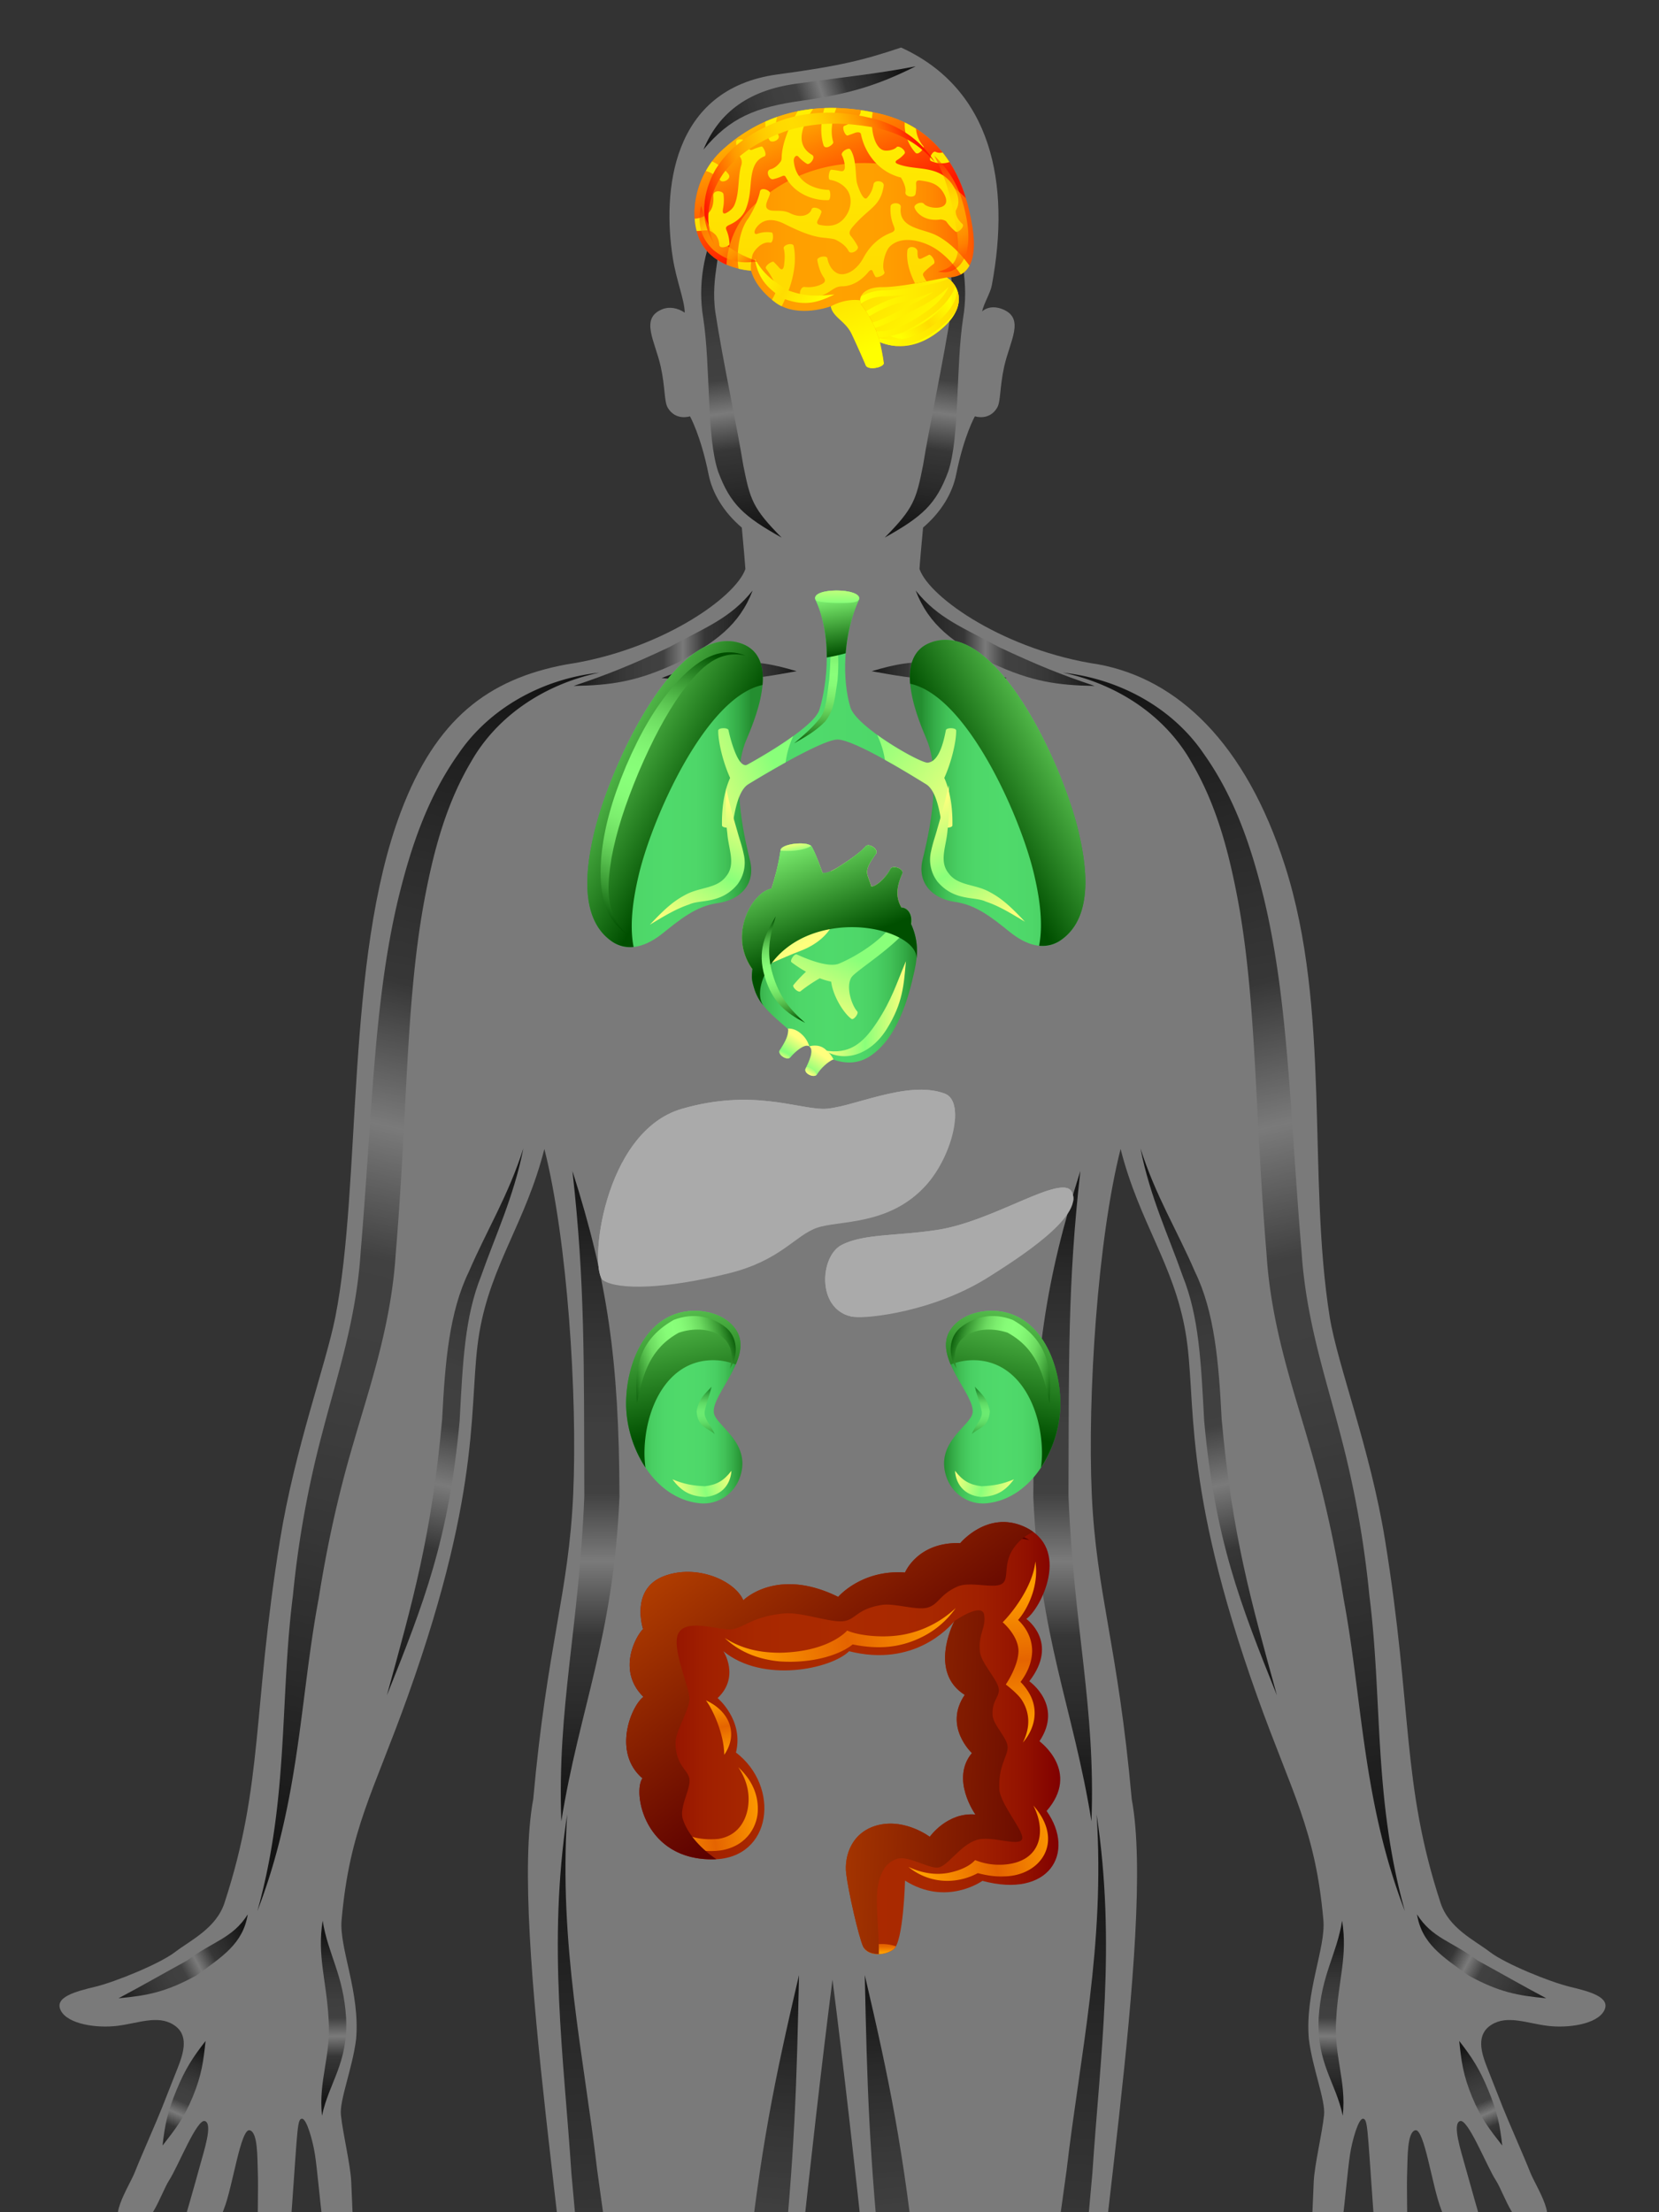 <svg xmlns="http://www.w3.org/2000/svg" xmlns:xlink="http://www.w3.org/1999/xlink" viewBox="0 0 1536 2048">
  <rect x="0" y="0" width="1536" height="2048" fill="#333333" stroke="none"/>
  <defs>
    <style>
      .a {
        isolation: isolate;
      }

      .b {
        opacity: 0.6;
      }
<!-- body -->
      .c {
        fill: #aaaaaa; 
      }

      .ac, .ag, .al, .aq, .av, .ay, .ba, .bb, .bc, .be, .bl, .bm, .br, .bt, .bu, .bw, .bx, .by, .bz, .c, .ca, .ce, .cf, .cg, .ch, .cl, .cn, .co, .cp, .cs, .ct, .cu, .cv, .dj, .dl {
        mix-blend-mode: multiply;
      }

      .ab, .ae, .af, .ah, .aj, .ak, .am, .ao, .ap, .as, .at, .au, .aw, .ax, .az, .bd, .bf, .bg, .bj, .bn, .bo, .bp, .bq, .bs, .cb, .cc, .cj, .ck, .cr, .d, .di, .dk, .dm, .e, .f, .g, .h, .i, .j, .k, .l, .m, .n, .o, .p, .q, .r, .s, .t, .u, .v, .w, .x, .y, .z {
        mix-blend-mode: screen;
      }

      .d {
        fill: url(#a);
      }

      .e {
        fill: url(#b);
      }

      .f {
        fill: url(#c);
      }

      .g {
        fill: url(#d);
      }

      .h {
        fill: url(#e);
      }

      .i {
        fill: url(#f);
      }

      .j {
        fill: url(#g);
      }

      .k {
        fill: url(#h);
      }

      .l {
        fill: url(#i);
      }

      .m {
        fill: url(#j);
      }

      .n {
        fill: url(#k);
      }

      .o {
        fill: url(#l);
      }

      .p {
        fill: url(#m);
      }

      .q {
        fill: url(#n);
      }

      .r {
        fill: url(#o);
      }

      .s {
        fill: url(#p);
      }

      .t {
        fill: url(#q);
      }

      .u {
        fill: url(#r);
      }

      .v {
        fill: url(#s);
      }

      .w {
        fill: url(#t);
      }

      .x {
        fill: url(#u);
      }

      .y {
        fill: url(#v);
      }

      .z {
        fill: url(#w);
      }
<!-- pancreas -->
      .aa, .ab, .ac {
        fill: #aaaaaa;
      }

      .ad {
        fill: url(#x);
      }

      .ae {
        fill: url(#y);
      }

      .af, .ak, .dk, .dm {
        opacity: 0.5;
      }

      .af {
        fill: url(#z);
      }

      .ag {
        fill: url(#aa);
      }

      .ah {
        fill: url(#ab);
      }

      .ai {
        fill: url(#ac);
      }

      .aj {
        fill: url(#ad);
      }

      .ak {
        fill: url(#ae);
      }

      .al {
        fill: url(#af);
      }

      .am {
        fill: url(#ag);
      }

<!-- liver -->
      .an, .ao, .aq {
        fill: #aaaaaa;
      }

      .ar {
        fill: url(#ah);
      }

      .as {
        fill: url(#ai);
      }

      .at {
        fill: url(#aj);
      }

      .au {
        fill: url(#ak);
      }

      .av {
        fill: url(#al);
      }

      .aw {
        fill: url(#am);
      }

      .ax {
        fill: url(#an);
      }

      .ay {
        fill: url(#ao);
      }

      .az {
        fill: url(#ap);
      }

      .ba {
        fill: url(#aq);
      }

      .bb {
        fill: url(#ar);
      }

      .bc {
        fill: url(#as);
      }

      .bd {
        fill: url(#at);
      }

      .be {
        fill: url(#au);
      }

      .bf {
        fill: url(#av);
      }

      .bg {
        fill: url(#aw);
      }

      .bh {
        fill: url(#ax);
      }

      .bi {
        fill: url(#ay);
      }

      .bj {
        fill: url(#az);
      }

      .bk {
        fill: url(#ba);
      }

      .bl {
        fill: url(#bb);
      }

      .bm {
        fill: url(#bc);
      }

      .bn {
        fill: url(#bd);
      }

      .bo {
        fill: url(#be);
      }

      .bp {
        fill: url(#bf);
      }

      .bq {
        fill: url(#bg);
      }

      .br {
        fill: url(#bh);
      }

      .bs {
        fill: url(#bi);
      }

      .bt {
        fill: url(#bj);
      }

      .bu {
        fill: url(#bk);
      }

      .bv {
        fill: url(#bl);
      }

      .bw {
        fill: url(#bm);
      }

      .bx {
        fill: url(#bn);
      }

      .by {
        fill: url(#bo);
      }

      .bz {
        fill: url(#bp);
      }

      .ca {
        fill: url(#bq);
      }

      .cb {
        fill: url(#br);
      }

      .cc {
        opacity: 0.8;
      }

      .cd {
        fill: url(#bs);
      }

      .ce {
        fill: url(#bt);
      }

      .cf {
        fill: url(#bu);
      }

      .cg {
        fill: url(#bv);
      }

      .ch {
        fill: url(#bw);
      }

      .ci {
        fill: url(#bx);
      }

      .cj {
        fill: url(#by);
      }

      .ck {
        fill: url(#bz);
      }

      .cl {
        fill: url(#ca);
      }

      .cm {
        fill: url(#cb);
      }

      .cn {
        fill: url(#cc);
      }

      .co {
        fill: url(#cd);
      }

      .cp {
        fill: url(#ce);
      }

      .cq {
        fill: url(#cf);
      }

      .cr {
        fill: url(#cg);
      }

      .cs {
        fill: url(#ch);
      }

      .ct {
        fill: url(#ci);
      }

      .cu {
        fill: url(#cj);
      }

      .cw {
        fill: url(#ck);
      }

      .cx {
        fill: url(#cl);
      }

      .cy {
        fill: url(#cm);
      }

      .cz {
        fill: url(#cn);
      }

      .da {
        fill: url(#co);
      }

      .db {
        fill: url(#cp);
      }

      .dc {
        fill: url(#cq);
      }

      .dd {
        fill: url(#cr);
      }

      .de {
        fill: url(#cs);
      }

      .df {
        fill: url(#ct);
      }

      .dg {
        fill: url(#cu);
      }

      .dh {
        fill: url(#cv);
      }

      .di {
        fill: url(#cw);
      }

      .dj {
        fill: url(#cx);
      }

      .dk {
        fill: url(#cy);
      }

      .dl {
        fill: url(#cz);
      }

      .dm {
        fill: url(#da);
      }

      .dn {
        fill: url(#db);
      }

      .do {
        fill: url(#dc);
      }
    </style>
    <linearGradient id="a" x1="236.97" y1="1706.36" x2="484.42" y2="629.04" gradientUnits="userSpaceOnUse">
      <stop offset="0"/>
      <stop offset="0.03" stop-color="#090909"/>
      <stop offset="0.15" stop-color="#262626"/>
      <stop offset="0.27" stop-color="#3a3a3a"/>
      <stop offset="0.39" stop-color="#474747"/>
      <stop offset="0.5" stop-color="#4b4b4b"/>
      <stop offset="0.61" stop-color="#aaaaaa"/>
      <stop offset="0.73" stop-color="#3a3a3a"/>
      <stop offset="0.85" stop-color="#262626"/>
      <stop offset="0.97" stop-color="#090909"/>
      <stop offset="1"/>
    </linearGradient>
    <linearGradient id="b" x1="779.26" y1="1706.36" x2="1026.71" y2="629.04" gradientTransform="matrix(-1, 0, 0, 1, 2081.35, 0)" xlink:href="#a"/>
    <linearGradient id="c" x1="659.4" y1="209.86" x2="696.44" y2="490.85" xlink:href="#a"/>
    <linearGradient id="d" x1="1123.07" y1="209.86" x2="1160.11" y2="490.85" gradientTransform="matrix(-1, 0, 0, 1, 2006.46, 0)" xlink:href="#a"/>
    <linearGradient id="e" x1="531.41" y1="1701.19" x2="583.1" y2="3045.03" xlink:href="#a"/>
    <linearGradient id="f" x1="727.56" y1="1837.67" x2="689.15" y2="2362.63" xlink:href="#a"/>
    <linearGradient id="g" x1="1076.98" y1="1701.19" x2="1128.67" y2="3045.03" gradientTransform="matrix(-1, 0, 0, 1, 2086, 0)" xlink:href="#a"/>
    <linearGradient id="h" x1="1273.13" y1="1837.67" x2="1234.72" y2="2362.63" gradientTransform="matrix(-1, 0, 0, 1, 2086, 0)" xlink:href="#a"/>
    <linearGradient id="i" x1="544.46" y1="1095.3" x2="547.02" y2="1668.9" xlink:href="#a"/>
    <linearGradient id="j" x1="1039.18" y1="1095.3" x2="1041.74" y2="1668.9" gradientTransform="matrix(-1, 0, 0, 1, 2025.01, 0)" xlink:href="#a"/>
    <linearGradient id="k" x1="307.82" y1="1791.53" x2="309.4" y2="1944.93" xlink:href="#a"/>
    <linearGradient id="l" x1="108.4" y1="1852.41" x2="227" y2="1789.15" xlink:href="#a"/>
    <linearGradient id="m" x1="188.31" y1="1897.27" x2="147.2" y2="1993.74" xlink:href="#a"/>
    <linearGradient id="n" x1="964.61" y1="1791.53" x2="966.19" y2="1944.93" gradientTransform="matrix(-1, 0, 0, 1, 2198.14, 0)" xlink:href="#a"/>
    <linearGradient id="o" x1="765.18" y1="1852.41" x2="883.79" y2="1789.15" gradientTransform="matrix(-1, 0, 0, 1, 2198.14, 0)" xlink:href="#a"/>
    <linearGradient id="p" x1="845.1" y1="1897.27" x2="803.98" y2="1993.74" gradientTransform="matrix(-1, 0, 0, 1, 2198.14, 0)" xlink:href="#a"/>
    <linearGradient id="q" x1="531.16" y1="590.85" x2="696.85" y2="590.85" xlink:href="#a"/>
    <linearGradient id="r" x1="612.61" y1="621.59" x2="737.52" y2="621.59" xlink:href="#a"/>
    <linearGradient id="s" x1="1071.36" y1="590.85" x2="1237.05" y2="590.85" gradientTransform="matrix(-1, 0, 0, 1, 2084.83, 0)" xlink:href="#a"/>
    <linearGradient id="t" x1="1152.81" y1="621.59" x2="1277.72" y2="621.59" gradientTransform="matrix(-1, 0, 0, 1, 2084.83, 0)" xlink:href="#a"/>
    <linearGradient id="u" x1="1046.85" y1="1077.73" x2="941.43" y2="1562.37" gradientTransform="matrix(-1, 0, 0, 1, 2120.13, 0)" xlink:href="#a"/>
    <linearGradient id="v" x1="467.17" y1="1077.73" x2="361.75" y2="1562.37" xlink:href="#a"/>
    <linearGradient id="w" x1="649.31" y1="121.45" x2="831.4" y2="61.22" xlink:href="#a"/>
    <linearGradient id="x" x1="874.05" y1="1302.72" x2="981.72" y2="1302.72" gradientUnits="userSpaceOnUse">
      <stop offset="0" stop-color="#248e30"/>
      <stop offset="0.01" stop-color="#279334"/>
      <stop offset="0.08" stop-color="#35ad48"/>
      <stop offset="0.15" stop-color="#41c157"/>
      <stop offset="0.23" stop-color="#49cf63"/>
      <stop offset="0.33" stop-color="#4ed769"/>
      <stop offset="0.5" stop-color="#4fda6b"/>
      <stop offset="0.67" stop-color="#4ed769"/>
      <stop offset="0.77" stop-color="#49cf63"/>
      <stop offset="0.85" stop-color="#41c157"/>
      <stop offset="0.92" stop-color="#35ad48"/>
      <stop offset="0.99" stop-color="#279334"/>
      <stop offset="1" stop-color="#248e30"/>
    </linearGradient>
    <linearGradient id="y" x1="918.02" y1="1322.86" x2="957.33" y2="1153.92" gradientUnits="userSpaceOnUse">
      <stop offset="0" stop-color="#004f00"/>
      <stop offset="1" stop-color="#89ff7a"/>
    </linearGradient>
    <linearGradient id="z" x1="907.36" y1="1287.24" x2="908.42" y2="1329.74" gradientUnits="userSpaceOnUse">
      <stop offset="0" stop-color="#004f00"/>
      <stop offset="0.04" stop-color="#156a13"/>
      <stop offset="0.12" stop-color="#389732"/>
      <stop offset="0.2" stop-color="#55bd4c"/>
      <stop offset="0.27" stop-color="#6cda60"/>
      <stop offset="0.35" stop-color="#7cee6e"/>
      <stop offset="0.43" stop-color="#86fb77"/>
      <stop offset="0.5" stop-color="#89ff7a"/>
      <stop offset="0.57" stop-color="#86fb77"/>
      <stop offset="0.65" stop-color="#7cee6e"/>
      <stop offset="0.73" stop-color="#6cda60"/>
      <stop offset="0.8" stop-color="#55bd4c"/>
      <stop offset="0.88" stop-color="#389732"/>
      <stop offset="0.96" stop-color="#156a13"/>
      <stop offset="1" stop-color="#004f00"/>
    </linearGradient>
    <linearGradient id="aa" x1="882.55" y1="1365.46" x2="937.8" y2="1382.46" gradientUnits="userSpaceOnUse">
      <stop offset="0" stop-color="#ffff7d"/>
      <stop offset="0.5" stop-color="#89ff7a"/>
      <stop offset="1" stop-color="#ffff7d"/>
    </linearGradient>
    <linearGradient id="ab" x1="879.29" y1="1238.8" x2="983.27" y2="1268.46" xlink:href="#z"/>
    <linearGradient id="ac" x1="189.72" y1="1302.72" x2="297.39" y2="1302.72" gradientTransform="matrix(-1, 0, 0, 1, 877.08, 0)" xlink:href="#x"/>
    <linearGradient id="ad" x1="233.69" y1="1322.86" x2="273.01" y2="1153.92" gradientTransform="matrix(-1, 0, 0, 1, 877.08, 0)" xlink:href="#y"/>
    <linearGradient id="ae" x1="223.03" y1="1287.24" x2="224.1" y2="1329.74" gradientTransform="matrix(-1, 0, 0, 1, 877.08, 0)" xlink:href="#z"/>
    <linearGradient id="af" x1="198.22" y1="1365.46" x2="253.47" y2="1382.46" gradientTransform="matrix(-1, 0, 0, 1, 877.08, 0)" xlink:href="#aa"/>
    <linearGradient id="ag" x1="194.96" y1="1238.8" x2="298.94" y2="1268.46" gradientTransform="matrix(-1, 0, 0, 1, 877.08, 0)" xlink:href="#z"/>
    <linearGradient id="ah" x1="579.78" y1="1609.08" x2="981.63" y2="1609.08" gradientUnits="userSpaceOnUse">
      <stop offset="0" stop-color="maroon"/>
      <stop offset="0.08" stop-color="#921100"/>
      <stop offset="0.18" stop-color="#a01f00"/>
      <stop offset="0.3" stop-color="#a82800"/>
      <stop offset="0.5" stop-color="#ab2a00"/>
      <stop offset="0.7" stop-color="#a82800"/>
      <stop offset="0.82" stop-color="#a01f00"/>
      <stop offset="0.92" stop-color="#921100"/>
      <stop offset="1" stop-color="maroon"/>
    </linearGradient>
    <linearGradient id="ai" x1="600.05" y1="1496.54" x2="674.4" y2="1465.28" gradientUnits="userSpaceOnUse">
      <stop offset="0" stop-color="#5c0000"/>
      <stop offset="0.07" stop-color="#7e1900"/>
      <stop offset="0.16" stop-color="#a33400"/>
      <stop offset="0.24" stop-color="#c04900"/>
      <stop offset="0.33" stop-color="#d45800"/>
      <stop offset="0.42" stop-color="#e16100"/>
      <stop offset="0.5" stop-color="#e56400"/>
      <stop offset="0.58" stop-color="#e16100"/>
      <stop offset="0.67" stop-color="#d45800"/>
      <stop offset="0.76" stop-color="#c04900"/>
      <stop offset="0.84" stop-color="#a33400"/>
      <stop offset="0.93" stop-color="#7e1900"/>
      <stop offset="1" stop-color="#5c0000"/>
    </linearGradient>
    <linearGradient id="aj" x1="708.51" y1="1501.22" x2="939.82" y2="1426.05" xlink:href="#ai"/>
    <linearGradient id="ak" x1="605.18" y1="1513.93" x2="606.91" y2="1633.16" xlink:href="#ai"/>
    <linearGradient id="al" x1="607.71" y1="1685.32" x2="707.25" y2="1669.53" gradientUnits="userSpaceOnUse">
      <stop offset="0" stop-color="#ff9e00"/>
      <stop offset="0.5" stop-color="#e56400"/>
      <stop offset="1" stop-color="#ff9e00"/>
    </linearGradient>
    <linearGradient id="am" x1="810.03" y1="1714.3" x2="920.04" y2="1693.86" xlink:href="#ai"/>
    <linearGradient id="an" x1="905.4" y1="1618.78" x2="907.08" y2="1677.55" xlink:href="#ai"/>
    <linearGradient id="ao" x1="853.78" y1="1724.16" x2="983.39" y2="1696.11" xlink:href="#al"/>
    <linearGradient id="ap" x1="895.81" y1="1496" x2="904.22" y2="1606.96" xlink:href="#ai"/>
    <linearGradient id="aq" x1="687.65" y1="1530.39" x2="879.33" y2="1500.23" xlink:href="#al"/>
    <linearGradient id="ar" x1="672.24" y1="1624.25" x2="662.4" y2="1573.85" xlink:href="#al"/>
    <linearGradient id="as" x1="943.51" y1="1472.9" x2="950.22" y2="1601.27" xlink:href="#al"/>
    <linearGradient id="at" x1="790.31" y1="1705.54" x2="808.01" y2="1796.55" xlink:href="#ai"/>
    <linearGradient id="au" x1="814.67" y1="1801.54" x2="814.67" y2="1807.64" gradientUnits="userSpaceOnUse">
      <stop offset="0" stop-color="#e56400"/>
      <stop offset="1" stop-color="#ff9e00"/>
    </linearGradient>
    <linearGradient id="av" x1="814.62" y1="1602.42" x2="581.37" y2="1291.13" gradientUnits="userSpaceOnUse">
      <stop offset="0" stop-color="#5c0000"/>
      <stop offset="1" stop-color="#e56400"/>
    </linearGradient>
    <linearGradient id="aw" x1="999.78" y1="1655.62" x2="587.51" y2="1638.99" xlink:href="#av"/>
    <linearGradient id="ax" x1="572.14" y1="656.46" x2="931.77" y2="656.46" xlink:href="#x"/>
    <linearGradient id="ay" x1="540.12" y1="735.18" x2="695.33" y2="735.18" xlink:href="#x"/>
    <linearGradient id="az" x1="647.45" y1="745.02" x2="518.45" y2="674.14" xlink:href="#y"/>
    <linearGradient id="ba" x1="853.21" y1="734.07" x2="1005.01" y2="734.07" xlink:href="#x"/>
    <linearGradient id="bb" x1="628.55" y1="736.6" x2="715.37" y2="703.52" gradientUnits="userSpaceOnUse">
      <stop offset="0" stop-color="#ffff7d"/>
      <stop offset="1" stop-color="#89ff7a"/>
    </linearGradient>
    <linearGradient id="bc" x1="813.59" y1="669.75" x2="911.44" y2="745.55" gradientUnits="userSpaceOnUse">
      <stop offset="0" stop-color="#89ff7a"/>
      <stop offset="1" stop-color="#ffff7d"/>
    </linearGradient>
    <linearGradient id="bd" x1="551.58" y1="851.43" x2="658.71" y2="604.75" xlink:href="#z"/>
    <linearGradient id="be" x1="15.72" y1="850.32" x2="122.86" y2="603.63" gradientTransform="matrix(-1, 0, 0, 1, 1012.04, 0)" xlink:href="#z"/>
    <linearGradient id="bf" x1="761.84" y1="556.98" x2="753.36" y2="690.75" xlink:href="#z"/>
    <linearGradient id="bg" x1="782.77" y1="606.12" x2="774.26" y2="548" xlink:href="#y"/>
    <linearGradient id="bh" x1="775.09" y1="557.74" x2="775.09" y2="533.14" xlink:href="#bc"/>
    <linearGradient id="bi" x1="140.97" y1="743.9" x2="11.97" y2="673.02" gradientTransform="matrix(-1, 0, 0, 1, 1042.19, 0)" xlink:href="#y"/>
    <linearGradient id="bj" x1="628.01" y1="860.54" x2="692.08" y2="749.27" xlink:href="#aa"/>
    <linearGradient id="bk" x1="53.17" y1="857.82" x2="117.23" y2="746.55" gradientTransform="matrix(-1, 0, 0, 1, 975.78, 0)" xlink:href="#aa"/>
    <linearGradient id="bl" x1="687.03" y1="888.45" x2="848.97" y2="888.45" xlink:href="#x"/>
    <linearGradient id="bm" x1="740.02" y1="876.73" x2="707.99" y2="826.86" xlink:href="#bb"/>
    <linearGradient id="bn" x1="752.96" y1="944" x2="782.93" y2="882.51" xlink:href="#bb"/>
    <linearGradient id="bo" x1="737.31" y1="827.93" x2="729.54" y2="792.51" xlink:href="#bb"/>
    <linearGradient id="bp" x1="738.75" y1="961.26" x2="729.7" y2="974.6" xlink:href="#bb"/>
    <linearGradient id="bq" x1="759.86" y1="975.85" x2="749.47" y2="991.15" xlink:href="#bb"/>
    <linearGradient id="br" x1="720.72" y1="829.43" x2="740.09" y2="788.72" xlink:href="#z"/>
    <linearGradient id="bs" x1="691.77" y1="876.58" x2="765.37" y2="826.5" xlink:href="#z"/>
    <linearGradient id="bt" x1="806.65" y1="785.96" x2="789.79" y2="811.03" xlink:href="#bc"/>
    <linearGradient id="bu" x1="832.65" y1="806.98" x2="822.15" y2="827.67" xlink:href="#bc"/>
    <linearGradient id="bv" x1="806.33" y1="786.82" x2="808.74" y2="783.54" xlink:href="#bc"/>
    <linearGradient id="bw" x1="829.92" y1="806.57" x2="831.56" y2="801.54" xlink:href="#bc"/>
    <linearGradient id="bx" x1="766.52" y1="804" x2="801.43" y2="804" xlink:href="#z"/>
    <linearGradient id="by" x1="771.88" y1="825.73" x2="823.65" y2="825.73" xlink:href="#z"/>
    <linearGradient id="bz" x1="772.47" y1="876.03" x2="732.08" y2="769.13" xlink:href="#y"/>
    <linearGradient id="ca" x1="763.16" y1="933.84" x2="838.7" y2="933.84" xlink:href="#aa"/>
    <linearGradient id="cb" x1="698.57" y1="816.71" x2="751.53" y2="899.12" gradientTransform="translate(324.61 -151.51) rotate(19.56)" xlink:href="#z"/>
    <linearGradient id="cc" x1="727.26" y1="974.49" x2="724.15" y2="980.71" xlink:href="#bc"/>
    <linearGradient id="cd" x1="753.22" y1="988.28" x2="749.49" y2="994.49" xlink:href="#bc"/>
    <linearGradient id="ce" x1="737.56" y1="789.55" x2="735.82" y2="779.79" xlink:href="#bc"/>
    <linearGradient id="cf" x1="643.04" y1="220.35" x2="901.71" y2="220.35" gradientUnits="userSpaceOnUse">
      <stop offset="0" stop-color="#ff5600"/>
      <stop offset="0.01" stop-color="#ff5b00"/>
      <stop offset="0.08" stop-color="#ff7500"/>
      <stop offset="0.15" stop-color="#ff8900"/>
      <stop offset="0.23" stop-color="#ff9700"/>
      <stop offset="0.33" stop-color="#ff9f00"/>
      <stop offset="0.5" stop-color="#ffa200"/>
      <stop offset="0.67" stop-color="#ff9f00"/>
      <stop offset="0.77" stop-color="#ff9700"/>
      <stop offset="0.85" stop-color="#ff8900"/>
      <stop offset="0.92" stop-color="#ff7500"/>
      <stop offset="0.99" stop-color="#ff5b00"/>
      <stop offset="1" stop-color="#ff5600"/>
    </linearGradient>
    <linearGradient id="cg" x1="773.81" y1="208.82" x2="722.29" y2="80.54" gradientUnits="userSpaceOnUse">
      <stop offset="0" stop-color="#ff1700"/>
      <stop offset="1" stop-color="#ffdc00"/>
    </linearGradient>
    <linearGradient id="ch" x1="872" y1="312.49" x2="807.66" y2="248.8" gradientUnits="userSpaceOnUse">
      <stop offset="0" stop-color="#ff0"/>
      <stop offset="1" stop-color="#ffdc00"/>
    </linearGradient>
    <linearGradient id="ci" x1="810.63" y1="341.63" x2="808.93" y2="331.61" xlink:href="#ch"/>
    <linearGradient id="cj" x1="803.58" y1="326.1" x2="773.65" y2="257" xlink:href="#ch"/>
    <linearGradient id="ck" x1="750.61" y1="-21.24" x2="750.61" y2="248.25" xlink:href="#ch"/>
    <linearGradient id="cl" x1="675.99" y1="-21.22" x2="675.99" y2="248.23" xlink:href="#ch"/>
    <linearGradient id="cm" x1="664.38" y1="-21.22" x2="664.38" y2="248.23" xlink:href="#ch"/>
    <linearGradient id="cn" x1="714.82" y1="-21.22" x2="714.82" y2="248.23" xlink:href="#ch"/>
    <linearGradient id="co" x1="739.83" y1="-21.22" x2="739.83" y2="248.23" xlink:href="#ch"/>
    <linearGradient id="cp" x1="767.35" y1="-21.22" x2="767.35" y2="248.23" xlink:href="#ch"/>
    <linearGradient id="cq" x1="819.11" y1="-21.22" x2="819.11" y2="248.23" xlink:href="#ch"/>
    <linearGradient id="cr" x1="722.47" y1="-21.22" x2="722.47" y2="248.23" xlink:href="#ch"/>
    <linearGradient id="cs" x1="836.22" y1="-21.22" x2="836.22" y2="248.23" xlink:href="#ch"/>
    <linearGradient id="ct" x1="846.37" y1="-21.22" x2="846.37" y2="248.23" xlink:href="#ch"/>
    <linearGradient id="cu" x1="852.56" y1="-21.23" x2="852.56" y2="248.23" xlink:href="#ch"/>
    <linearGradient id="cv" x1="870.06" y1="-21.2" x2="870.06" y2="248.22" xlink:href="#ch"/>
    <linearGradient id="cw" x1="648.64" y1="184.3" x2="842.64" y2="114.9" gradientUnits="userSpaceOnUse">
      <stop offset="0" stop-color="#ff1700"/>
      <stop offset="0.07" stop-color="#ff4700"/>
      <stop offset="0.14" stop-color="#ff7400"/>
      <stop offset="0.21" stop-color="#ff9a00"/>
      <stop offset="0.29" stop-color="#ffb700"/>
      <stop offset="0.36" stop-color="#ffcb00"/>
      <stop offset="0.43" stop-color="#ffd800"/>
      <stop offset="0.5" stop-color="#ffdc00"/>
      <stop offset="0.57" stop-color="#ffd800"/>
      <stop offset="0.64" stop-color="#ffcb00"/>
      <stop offset="0.71" stop-color="#ffb700"/>
      <stop offset="0.79" stop-color="#ff9a00"/>
      <stop offset="0.86" stop-color="#ff7400"/>
      <stop offset="0.93" stop-color="#ff4700"/>
      <stop offset="1" stop-color="#ff1700"/>
    </linearGradient>
    <linearGradient id="cx" x1="698.58" y1="244.32" x2="761.15" y2="281.65" gradientUnits="userSpaceOnUse">
      <stop offset="0" stop-color="#ff0"/>
      <stop offset="0.5" stop-color="#ffdc00"/>
      <stop offset="1" stop-color="#ff0"/>
    </linearGradient>
    <linearGradient id="cy" x1="643.8" y1="197.93" x2="690.06" y2="246.3" xlink:href="#cw"/>
    <linearGradient id="cz" x1="834.52" y1="312.61" x2="881.32" y2="281.06" xlink:href="#cx"/>
    <linearGradient id="da" x1="865.61" y1="144.76" x2="886.11" y2="249.91" xlink:href="#cw"/>
    <linearGradient id="db" x1="796.5" y1="285.02" x2="884.43" y2="285.02" xlink:href="#ch"/>
    <linearGradient id="dc" x1="813.65" y1="294.33" x2="887.68" y2="294.33" xlink:href="#ch"/>
  </defs>
  <title>test</title>
  <g class="a">
    <g>
      <g class="b">
        <path class="c" d="M1453.35,1839.26c-18.25-4.38-59.6-21.19-73.84-32.11s-38-21.88-45.76-45.54c-36.32-111-25.72-177.45-51.38-335.8-13.66-84.42-44.14-162.42-51.22-206.46-20.83-129.82,1.32-284.45-41.48-418-36.49-113.9-99.62-172.67-172.52-186.26-85.62-12.66-156.43-61.33-165.83-88.33.25-5,1.94-23.66,3.31-38.36,17.18-14.69,27.24-32.12,30.66-49.22,7.23-36.1,17.33-53.78,17.33-53.78s13.29,4.55,20.67-8.07c3.25-5.59,2.27-18.86,6.36-37.62,5.26-24.07,19.74-45-1.48-53.48-12.22-4.86-18.84,2.06-18.84,2.06,1.39-7.05,7.6-17,8.92-24,17.76-94.77-.12-182.08-84-220.28C801.07,55.12,779,61,720,68.88,620.73,82.23,613.41,178.19,622.9,238.66c3.38,21.49,10.87,38.87,11.08,50.78h0c-6.65-4.46-14.29-5.76-20.69-3.2-21.21,8.45-6.74,29.41-1.48,53.48,4.1,18.76,3.1,32,6.36,37.62,7.37,12.62,20.66,8.07,20.66,8.07s10,17.68,17.23,53.78c3.42,17.12,13.54,34.57,30.77,49.27,1.4,15.28,3.14,34.81,3.31,38.31-9.4,27-80.06,75.67-165.69,88.33-72.89,13.59-120.89,50.7-153.28,136.36-51.93,137.34-36.05,343.22-60.72,467.88-8.66,43.75-37.55,122-51.21,206.46-25.66,158.35-15.06,224.81-51.38,335.8-7.75,23.66-31.53,34.61-45.77,45.54s-55.58,27.73-73.84,32.11-38.54,9.63-31.88,22.19,33.22,16.37,52.36,14,37.09-10.18,51.72-1.12,9.85,25.38,4.23,39.69-9.61,24.34-14.68,37.24-19.49,45.26-25.12,59.56-28.32,46.75-7.15,51.78,30.42-31,38.92-44.23,25.73-57.37,33.15-54.74-1,27.71-4.64,41.18-14.24,50.67-19.58,68.41-14.41,32.38,2.77,39.14,23-20.7,23-20.7,9.2-29.49,16-46.68c8.15-20.67,15.48-74.88,23.84-72.86,7.69,1.85,7,25.56,7.52,38.87s-.35,45.65-.14,63.36-3.91,33.62,13.7,34.9,15.09-25.47,15.09-25.47,1.78-24.91,3.06-42.51c5.13-71.06,4.8-79.51,9.11-79.83s10,20,12.06,33c2,12.64,4.7,43.6,6.85,60.46s0,32.51,16.9,31.79,11.6-26,11.6-26-1-24-1.75-40.91c-.67-15.54-7.84-45-9.54-61.7-1.59-13.24,10.9-44,14.07-70.5,3.77-43.18-15.77-84.23-13.46-110,7.51-84.53,29.06-117.07,61.45-207.71,71.24-199.42,55.34-273.6,66.19-336.62s42.76-101.36,60.12-169.59c21.31,83.94,30.74,228.6,26.69,319.59-4.11,92-24.11,139.24-37,282.36-22.76,121.18,40.7,463.74,40.7,598.49,0,87.31-28.18,151.7-11.27,284,50.91,398.78,53.89,437.45,19.35,507.11-15.17,30.61-58.86,52.75-78.72,61.24s-47.19,26.7-71.93,33.5-46.14,21.32-57.1,22.18-23.88.27-30.32,8.71-6.09,20.06,6.91,30,34.75,7,34.75,7c-4.16,3.65,27.94,20,47,11.21,0,0,11.23,5.5,30.34,8.8s62.83-5.46,84.67-16.55,65.17-27.33,88.7-25.8,62.35,12.68,84.75,10.26,37.1-14.85,43-32-5.23-52.36-12.77-69.44-17.74-58.85-22.45-98.46c-6.06-51.21-8.62-228,11.27-300.1,22.53-81.66,34.66-200.46,29-307.46s-8.18-93.74-5.11-141.84c1.84-28.87,26.18-267.17,46.29-423.78,20.12,156.61,44.46,394.91,46.3,423.78,3.07,48.1.52,34.82-5.11,141.84s6.49,225.8,29,307.46c19.89,72.11,17.33,248.89,11.26,300.1-4.7,39.61-14.93,81.38-22.45,98.46s-18.64,52.34-12.76,69.44,20.55,29.57,43,32,61.22-8.74,84.75-10.26,66.85,14.74,88.7,25.8,65.58,19.83,84.67,16.55,30.33-8.8,30.33-8.8c19,8.8,51.15-7.56,47-11.21,0,0,21.77,2.89,34.75-7s13.37-21.55,6.91-30-19.35-7.82-30.32-8.71-32.35-15.38-57.1-22.18-52.07-25-71.93-33.5-63.56-30.63-78.72-61.24c-34.54-69.66-31.56-108.33,19.35-507.11,16.91-132.34-11.27-196.73-11.27-284,0-134.75,63.46-477.31,40.7-598.49-12.87-143.12-32.87-190.39-37-282.36-4-91,5.38-235.65,26.69-319.59,17.36,68.23,49.26,106.57,60.11,169.59s-5,137.2,66.2,336.62c32.39,90.64,53.93,123.18,61.45,207.71,2.31,25.81-17.23,66.86-13.46,110,3.17,26.5,15.65,57.26,14.07,70.5-1.7,16.73-8.87,46.16-9.55,61.71-.7,16.94-1.74,40.9-1.74,40.9s-5.33,25.21,11.6,26,14.76-14.91,16.9-31.79,4.88-47.82,6.85-60.46c2-13,7.75-33.34,12.06-33s4,8.77,9.11,79.83c1.28,17.6,3.06,42.51,3.06,42.51s-2.49,26.72,15.09,25.47,13.51-17.19,13.7-34.9-.66-50.08-.14-63.36-.17-37,7.51-38.87c8.37-2,15.7,52.19,23.85,72.86,6.77,17.19,16,46.68,16,46.68s5.85,27.47,23,20.7,8.11-21.37,2.76-39.14-15.92-55-19.58-68.41-12-38.55-4.63-41.18,24.65,41.56,33.15,54.74,17.73,49.27,38.92,44.23-1.51-37.44-7.15-51.78-20-46.67-25.13-59.56-9-22.92-14.67-37.24-10.39-30.64,4.23-39.69,32.58-1.26,51.72,1.12,45.73-1.46,52.37-14S1471.63,1843.65,1453.35,1839.26Z"/>
        <g>
          <path class="d" d="M334,1157.91c10.72-127.27,11.93-230.54,34.7-325.82,11.55-47.32,26.92-93.66,55.87-134.38,28.25-41.55,76.62-69.08,130.32-75-53.24,11.32-95.74,41.87-118.8,82.63-23.89,40.33-35.37,85.41-43.84,131.56-16.74,93.23-15,193.94-25.9,324.14-4.16,66-24.47,124-38.81,173.83-15.12,51-25,98-32.55,145.33-17.42,93.08-17.39,187.21-56.7,289C267.56,1664.63,259,1573.1,271.21,1477a937.55,937.55,0,0,1,27.08-150.06C312,1273.78,330,1221.68,334,1157.91Z"/>
          <path class="e" d="M1205,1157.91c-10.72-127.27-11.93-230.54-34.7-325.82-11.55-47.32-26.92-93.66-55.87-134.38-28.25-41.55-76.62-69.08-130.31-75,53.24,11.32,95.73,41.87,118.79,82.63,23.89,40.33,35.37,85.41,43.85,131.56,16.73,93.23,15,193.94,25.89,324.14,4.16,66,24.47,124,38.81,173.83,15.13,51,25,98,32.55,145.33,17.42,93.08,17.39,187.21,56.71,289-29.24-104.62-20.65-196.15-32.89-292.26a937.55,937.55,0,0,0-27.08-150.06C1227,1273.78,1209.07,1221.68,1205,1157.91Z"/>
          <path class="f" d="M688.14,430.57c-5.22-32.93-19-97.11-25.77-141.19-5-35.21,7.85-58.13,3-84.44-14,27-19.33,59.16-14.32,89.2,7,45.52,3,109.83,13.77,142.25C676.12,467,689,478.3,723.68,497.7,696.69,470.39,694.54,462.63,688.14,430.57Z"/>
          <path class="g" d="M854.65,430.57c5.22-32.93,19-97.11,25.78-141.19,5-35.21-7.86-58.13-3-84.44,14,27,19.33,59.16,14.33,89.2-7,45.52-3,109.83-13.77,142.25C866.67,467,853.79,478.3,819.11,497.7,846.1,470.39,848.26,462.63,854.65,430.57Z"/>
          <path class="h" d="M541.06,2374.29c12.17-72,9.11-133.17,3.44-193.75-5.08-59.71-10.79-115-15.48-168.87-7-107.48-22.17-211-3.89-332-7.86,121.41,15.26,222.31,27.77,329.27,7.43,53.52,15.24,108.52,21.81,168.72,7.27,59.05,11,128.67-1.41,200.79-10.46,71.61-10,134-2.13,193.23,6.92,59.85,12.87,115.11,18,169s9.59,106.37,11.8,160.86c1.17,53.3,5.29,114.34-27,167.78,27.43-55.85,18.21-113.68,13.24-166.73-6.18-53.68-14.12-105.59-21.87-159s-15.88-108.39-24.21-168C531.5,2515.55,530.29,2446.88,541.06,2374.29Z"/>
          <path class="i" d="M723.53,2112.54c-5.88,58.66-12.54,105-18.42,147.7-5.66,41.71-2.79,84.48-6.54,133.88-6.57-49.32-17.64-89.18-17.46-135.28.5-44.84,4.18-90.68,10.09-149.71,12.32-117.74,25.91-183.87,48.56-280.63C737.71,1927.82,735.83,1995,723.53,2112.54Z"/>
          <path class="j" d="M999.37,2374.29c-12.17-72-9.11-133.17-3.44-193.75,5.08-59.71,10.79-115,15.48-168.87,7.05-107.48,22.17-211,3.89-332,7.87,121.41-15.25,222.31-27.77,329.27-7.43,53.52-15.24,108.52-21.81,168.72-7.27,59.05-11,128.67,1.41,200.79,10.46,71.61,10,134,2.13,193.23-6.92,59.85-12.87,115.11-18,169s-9.59,106.37-11.8,160.86c-1.16,53.3-5.29,114.34,27,167.78-27.43-55.85-18.2-113.68-13.24-166.73,6.18-53.68,14.13-105.59,21.87-159s15.88-108.39,24.21-168C1008.93,2515.55,1010.14,2446.88,999.37,2374.29Z"/>
          <path class="k" d="M816.91,2112.54c5.88,58.66,12.53,105,18.41,147.7,5.66,41.71,2.79,84.48,6.54,133.88,6.58-49.32,17.64-89.18,17.46-135.28-.5-44.84-4.18-90.68-10.09-149.71-12.32-117.74-25.9-183.87-48.56-280.63C802.72,1927.82,804.6,1995,816.91,2112.54Z"/>
          <path class="l" d="M541,1385c-.43-124.44.75-196-11-300.9,32.23,101.18,43.2,174.1,43.55,301.67-5.59,130.36-37.06,195.59-53.85,300.28C515.82,1579.91,536.15,1507.3,541,1385Z"/>
          <path class="m" d="M989.25,1385c.42-124.44-.76-196,11-300.9-32.23,101.18-43.21,174.1-43.55,301.67,5.58,130.36,37.06,195.59,53.84,300.28C1014.47,1579.91,994.13,1507.3,989.25,1385Z"/>
          <path class="n" d="M320.44,1868.13c2,42-15.85,59.71-22.31,90.51-3.48-32.81,8.49-54.53,6.09-89.67-2-36-10.74-58.19-5.48-90.87C303.74,1809.55,318,1827.79,320.44,1868.13Z"/>
          <path class="o" d="M173.18,1815c24.18-18,42.26-20.61,56.21-42.74-4.41,27.28-23.75,39.26-47.79,56.65-28.08,15.39-45.74,18.65-71.81,21C132.5,1837.84,147.78,1828.94,173.18,1815Z"/>
          <path class="p" d="M163.45,1934.9c8.1-19.77,15.3-30.55,26.87-45.44-2,18.88-3.49,31.23-11.9,51.78-8.44,20.21-16.27,30.13-27.9,45C152.55,1967.41,155.11,1954.9,163.45,1934.9Z"/>
          <path class="q" d="M1220.91,1868.13c-2,42,15.85,59.71,22.31,90.51,3.49-32.81-8.48-54.53-6.08-89.67,1.95-36,10.74-58.19,5.47-90.87C1237.62,1809.55,1223.38,1827.79,1220.91,1868.13Z"/>
          <path class="r" d="M1368.17,1815c-24.17-18-42.26-20.61-56.21-42.74,4.42,27.28,23.76,39.26,47.8,56.65,28.07,15.39,45.73,18.65,71.8,21C1408.86,1837.84,1393.58,1828.94,1368.17,1815Z"/>
          <path class="s" d="M1377.91,1934.9c-8.1-19.77-15.3-30.55-26.87-45.44,2,18.88,3.48,31.23,11.9,51.78,8.43,20.21,16.27,30.13,27.9,45C1388.81,1967.41,1386.25,1954.9,1377.91,1934.9Z"/>
          <path class="t" d="M619.55,599.16c34-18.6,56.33-26.43,77.3-52.48-12.49,32.4-34.67,48-70.21,67.11C589.29,631.29,565,634.45,531.16,635,563.37,624.18,584.06,615.75,619.55,599.16Z"/>
          <path class="u" d="M675.37,629.51c-25.71,1.72-40.47.22-62.76-1.81,20.82-8.25,35.53-12.66,61.85-14.42,26.34-1.5,41.64,1.72,63.06,8.1C715.47,625.37,701.1,628.05,675.37,629.51Z"/>
          <path class="v" d="M925.08,599.16c-34-18.6-56.33-26.43-77.3-52.48,12.49,32.4,34.68,48,70.21,67.11,37.35,17.5,61.62,20.66,95.48,21.22C981.26,624.18,960.58,615.75,925.08,599.16Z"/>
          <path class="w" d="M869.27,629.51c25.7,1.72,40.46.22,62.76-1.81-20.83-8.25-35.54-12.66-61.86-14.42-26.33-1.5-41.63,1.72-63.06,8.1C829.16,625.37,843.54,628.05,869.27,629.51Z"/>
          <path class="x" d="M1114.88,1315.26c10,110.17,33.46,169.77,67.36,254.2-24.16-88-41.39-147.82-51.15-255.47-2.71-53.46-6.6-99.46-24.83-136.9-16.29-37.83-36.37-70.12-50.34-113.85,8.86,44.94,25.91,80.57,39.12,118.17C1110.09,1219,1111.94,1260,1114.88,1315.26Z"/>
          <path class="y" d="M425.57,1315.26c-10,110.17-33.46,169.77-67.36,254.2,24.16-88,41.39-147.82,51.15-255.47,2.71-53.46,6.6-99.46,24.83-136.9,16.29-37.83,36.37-70.12,50.34-113.85-8.86,44.94-25.92,80.57-39.12,118.17C430.36,1219,428.51,1260,425.57,1315.26Z"/>
          <path class="z" d="M740.34,77.09c44.81-6.35,69.72-8.44,107.48-15.69C813.63,78.47,787.71,86.84,742.6,93.19c-43.2,6-66.55,15.65-91.28,45.25C665.92,103.38,694.21,82.6,740.34,77.09Z"/>
        </g>
      </g>
      <g>
        <path class="aa" d="M779.13,1152.6c-20.53,10.69-23.49,62.1,12.1,66.66,11,1.4,73.12-4.22,125.72-38,22-14.12,87.42-54.68,75.37-77.91-9-17.27-71.81,27-124,35.16C830.6,1144.44,799.67,1141.91,779.13,1152.6Z"/>
        <path class="ab" d="M799.65,1175.72c20.54-10.68,54.2-10.27,91.52-18.19,38.1-8.09,77.56-34.07,102.31-45a13.81,13.81,0,0,0-1.16-9.16c-9-17.27-71.81,27-124,35.16-37.69,5.9-68.62,3.37-89.16,14.06-20.31,10.57-23.4,61,11,66.47C781.61,1202.8,785.89,1182.89,799.65,1175.72Z"/>
        <path class="ac" d="M821.62,1186.64c7-3.07,18.81,3.57,24,7.17,1.74,1.21,6.73-3.85,5.3-5.4a62.31,62.31,0,0,0-10.12-8.2c5.56-1.52,11.1-2.85,16.35-4.15,31.39-7.78,30.93-13.29,49.23-.56,1.74,1.21,6.73-3.85,5.3-5.4a41.52,41.52,0,0,0-9.73-7.82c31.06-12.12,31.33-19.42,52.74-18.83,2.11.06,3.51-6.91,1.46-7.42a44.7,44.7,0,0,0-6.34-1q2.65-2.25,5.18-4.66c3.45-3.31-4.3-9.9-7.69-6.65-22,21.08-55.73,31.26-86.1,39.14a61.62,61.62,0,0,0,5.07-12c.54-2-6.24-4.15-7.2-2.26-13.93,27.2-19.37,14.83-48.61,31.13-1.63-8.68-4.06-16.29-6.24-20.38-1-1.86-7.41,1.18-6.84,3.21,1.7,6.1,4.71,21.36-.58,26.91a54.58,54.58,0,0,0-16.08,26.57,31.43,31.43,0,0,0,9.37,3C794.38,1202.4,806.86,1192.9,821.62,1186.64Z"/>
        <path class="ab" d="M862,1142.6c48.5-6.14,73.59-25.85,114.53-36.34-38,17-61.25,37.9-113.2,44.7-53.27,6.48-92.21-.41-91.45,47.94C761.34,1145.8,813.25,1148.64,862,1142.6Z"/>
        <path class="ac" d="M879.65,1195.76c-29.62,13.46-100.09,33.19-110.6-3.42,13.93,29.71,79.07,7.76,107.07-4.94,43.92-19.93,67.68-37.3,102.1-59.75C946.75,1155,926,1174.72,879.65,1195.76Z"/>
      </g>
      <g>
        <g>
          <path class="ad" d="M916.82,1213.57c-13.76.31-28.37,5.44-36.38,16.87-18.07,25.76,23,60.73,20,77.77-2.12,11.93-34.31,26.83-24.52,58.18,5,16.16,20.64,27.12,37.82,25.29,42.66-4.53,67.91-52.4,68-91.76C981.8,1259.25,960.9,1212.58,916.82,1213.57Z"/>
          <path class="ae" d="M964.72,1345.61a99.35,99.35,0,0,1-.94,13.09,110,110,0,0,0,17.94-58.78c.08-40.67-20.82-87.34-64.9-86.35-13.76.31-28.37,5.44-36.38,16.87-7.07,10.07-5.07,21.55-.23,32.81a55.44,55.44,0,0,1,19.61-4C943.9,1258.27,964.8,1304.94,964.72,1345.61Z"/>
          <path class="af" d="M909,1307c-1.49-8.24-4.44-14.52-6.44-23.22,6.09,6.73,11.53,10.29,13.89,22.74-1,14.93-10.29,15.31-16.7,21C902.93,1319.46,909.74,1313.79,909,1307Z"/>
          <path class="ag" d="M908.2,1385.85c-16.49-1.68-23.2-12.89-24-24.23,7.14,9.29,13.71,13,24.63,14.3,11.45-.58,19-1.92,29.94-6.38C931.67,1378.9,924.13,1385.29,908.2,1385.85Z"/>
          <path class="ah" d="M937.64,1221.92c35.43,20.1,35.92,49.31,34,77-5.5-27.78-12.49-50.73-38.75-65.18-26.44-8.77-56.47,2.53-47.1,33.54-8.36-11.76-7.9-30.45,5-39.4C902.38,1219.17,918.93,1214.72,937.64,1221.92Z"/>
        </g>
        <g>
          <path class="ai" d="M644.59,1213.57c13.75.31,28.36,5.44,36.38,16.87,18.06,25.76-23,60.73-20,77.77,2.13,11.93,34.31,26.83,24.53,58.18-5,16.16-20.64,27.12-37.83,25.29-42.65-4.53-67.91-52.4-68-91.76C579.61,1259.25,600.51,1212.58,644.59,1213.57Z"/>
          <path class="aj" d="M596.69,1345.61a99.31,99.31,0,0,0,.93,13.09,109.89,109.89,0,0,1-17.93-58.78c-.08-40.67,20.82-87.34,64.9-86.35,13.75.31,28.36,5.44,36.38,16.87,7.06,10.07,5.07,21.55.22,32.81a55.17,55.17,0,0,0-19.6-4C617.51,1258.27,596.61,1304.94,596.69,1345.61Z"/>
          <path class="ak" d="M652.39,1307c1.49-8.24,4.45-14.52,6.44-23.22-6.08,6.73-11.52,10.29-13.88,22.74,1,14.93,10.29,15.31,16.7,21C658.48,1319.46,651.66,1313.79,652.39,1307Z"/>
          <path class="al" d="M653.2,1385.85c16.49-1.69,23.2-12.89,24-24.23-7.14,9.29-13.7,13-24.62,14.3-11.46-.58-19-1.92-30-6.38C629.73,1378.9,637.28,1385.29,653.2,1385.85Z"/>
          <path class="am" d="M623.76,1221.92c-35.42,20.1-35.92,49.31-34,77,5.5-27.78,12.5-50.73,38.76-65.18,26.43-8.77,56.47,2.53,47.1,33.54,8.35-11.76,7.9-30.45-5-39.4C659,1219.17,642.48,1214.72,623.76,1221.92Z"/>
        </g>
      </g>
      <g>
        <path class="an" d="M761.73,1026.53c24.47.39,77.8-27.5,113.09-14.09,19.09,7.26,7.44,57.35-17.56,85C823.2,1135,777,1129.54,756.51,1136.62s-33.45,30.16-81.62,42.16c-59.37,14.79-102.14,15.44-116.18,6.69s-1.09-137.49,72.5-158.92C695.33,1007.87,737.25,1026.15,761.73,1026.53Z"/>
        <path class="ao" d="M631.21,1086.68c64.12-18.68,106-.41,130.52,0,21.46.34,83.68-47.92,122.47-50.75.71-11.64-2.08-20.69-9.38-23.46-35.29-13.41-88.62,14.48-113.09,14.09s-66.4-18.66-130.52,0c-73,21.26-86.31,148.1-72.8,158.63C567.27,1145.46,589.49,1098.83,631.21,1086.68Z"/>
        <g class="ap">
          <path class="an" d="M661.61,1040.62c-41.3,7-58.66,30.05-72.42,51.91a226.32,226.32,0,0,0-26.93,74.37c-.24-28.83,4.41-53.39,15.27-78.17,10.17-22.89,32.52-53.16,80.12-61.25,45.28-7.71,82.32,1.7,110.69,6.22,26.75-.56,55.93-20.64,92.62-19.54-37.56,3.36-55.7,25-93.36,29.51C733.28,1040.68,703,1033.66,661.61,1040.62Z"/>
        </g>
        <path class="aq" d="M793.62,1109.5c-8.69,1.5-17.58,2.1-27.77,3.38,8.5-17.51,8.67-39.16,8.67-39.16-14.55,37.5-42.32,51.2-55.48,60.49-22.44,16.25-43.4,23.16-65.74,28.75-21.81,5.78-42.62,11.41-68.87,13.63,26.38,2.11,49.05-.28,72.19-4,22.7-3.1,49.65-10.55,73.73-28.29,37.48-26.71,24-13.38,66.58-25.17,23.32-5.87,43.09-18.15,56.11-36.32C835.3,1098.52,815.39,1106.21,793.62,1109.5Z"/>
      </g>
      <g>
        <path class="ar" d="M962.39,1612c22.39-33.49-9.41-55.54-9.41-55.54,27.95-36-2.77-57.74-2.77-57.74,13.18-9.06,42.41-65.82-2.43-85.54-33.75-14.84-58.72,15.42-58.72,15.42-39.53-1.34-51.13,27.19-51.13,27.19-40.36-2.89-61.89,22.56-61.89,22.56-56.9-28.14-87.83,3.15-87.83,3.15-7.89-18.25-43.32-33.82-73.49-22.34-31.54,12-19.31,48.94-19.31,48.94-6.91,6.86-24.26,38.6.33,62.82-11.48,8.56-28.83,51.4-.93,75.4-9,12.46,1.21,76.29,66.19,75,54.17-1.07,61.57-67.5,20.41-98.89,7.39-30.09-17-50.38-17-50.38,20.86-19.67,5.38-43.39,5.38-43.39,36.66,30,99.66,16.39,116.39,0,59.69,15.07,92.35-21.71,97.45-27.83-1.35,2.78-23.74,47.4,9.62,68.26-20,29.21,6.63,53.87,6.63,53.87-20.19,24.3,3.28,56.91,3.28,56.91-26.23-2.31-42.3,20.61-42.3,20.61s-22.2-16.77-47.1-11-32.29,28.35-30.27,45.13,11.61,58.63,15.62,67.31,18.61,9.27,28,2.9S837.93,1741,837.93,1741c38.29,24.22,71.64.23,71.64.23,61.87,16.69,86.75-26,59.44-64.68C1000.85,1640,962.39,1612,962.39,1612Z"/>
        <path class="as" d="M630.6,1471.89c20.61-3.74,37.26,1.11,50.12,15.55-5.56-17.93-24.48-30.85-53.3-26-22.1,3.68-33.26,23.34-20.84,48.45C606.89,1491.83,609.53,1475.71,630.6,1471.89Z"/>
        <path class="at" d="M754.29,1486.31c18,6,26,10.47,26,10.47,21.5-22.88,51.48-23.14,67.22-23.2,0,0,5.32-11.63,14.3-18.53,13.68-10.49,36.26-9.2,36.26-9.2,12.25-18.55,31.54-25.51,55.12-20-22.12-14.77-53.26,3.1-61.89,11.42-12.15-.5-25.84,2.22-37,10a50.72,50.72,0,0,0-14.85,15.63c-23.75-.84-49.49,9-62.74,22.16a103.34,103.34,0,0,0-19.69-6.42c-22.81-5.49-46.34-1.75-63.37,15.5C713.8,1479.61,734.41,1479.94,754.29,1486.31Z"/>
        <path class="au" d="M611.44,1641.28c-21.57-35,8.46-67.79,8.46-67.79s-12.61-11.16-14.5-27.35A48.46,48.46,0,0,1,612,1516c-9.63,8.66-14.61,18.84-15.92,30.13a36.43,36.43,0,0,0,8.17,26.51C596.22,1582.38,579.54,1617.84,611.44,1641.28Z"/>
        <path class="av" d="M692.34,1674.4c-2.24,11.88-9.52,25.15-27.13,28-37.63,3.44-56.78-19.8-59.93-48.49-3.32,15,.47,29,9.82,41.14s28.73,21.16,52.31,18c25.81-4.28,34.37-24.61,34.23-38,.21-14.45-6-27.88-18.06-39C692.39,1649.25,694.47,1662.14,692.34,1674.4Z"/>
        <path class="aw" d="M892,1698.47a67.49,67.49,0,0,1,27-8.35,59.11,59.11,0,0,0-31,1.12c-9.71,2.9-17.31,7.89-24.39,14.24-21.66-10.49-39.32-10.9-58.78-4.91,32.21.79,62.45,18.46,62.45,18.46A79.83,79.83,0,0,1,892,1698.47Z"/>
        <path class="ax" d="M915.52,1678.64a84.21,84.21,0,0,1-3.28-56.91C890.26,1636.5,895,1662,915.52,1678.64Z"/>
        <path class="ay" d="M956.72,1671.46c12.45,24.22,7.24,52.58-27.78,54.76-14.41.78-22.94-3.15-26.18-4.17-5.13,5.82-14.14,9.25-20.88,10.94-12.58,3.28-26.36,2.08-40.79-4.68a56.48,56.48,0,0,0,42.71,12.54,60.38,60.38,0,0,0,21.48-6.76c4.4,1.07,13.62,3.5,24.2,3C963.32,1736.81,986.35,1705,956.72,1671.46Z"/>
        <path class="az" d="M895.91,1561.89a21.63,21.63,0,0,0,3.9,3.32,38.27,38.27,0,0,0-4.22,24.34c2.24,11,8.47,20.4,18.57,28.13-7-9.92-9.34-19.48-9.26-28.69.53-10.89,10.65-26.72,10.65-26.72s-32.24-16.94-17.63-66.73C883.2,1517,876.92,1543.05,895.91,1561.89Z"/>
        <path class="ba" d="M841.83,1520.4c17.95-6.08,32.36-16.63,43.07-31.78A96.61,96.61,0,0,1,839,1512.76c-19.26,4.28-43.84,1.64-54.65-3.25,0,0-16.2,19.6-62.1,20.54-17.32,0-34.48-2.94-51.16-13.6,13.85,13.28,31.78,19.84,50.67,21.61,31.14,2.23,56.59-6.5,67.65-15.7C807.68,1526,824.46,1526.22,841.83,1520.4Z"/>
        <path class="bb" d="M670.58,1624.5c13.51-19.76,4.47-40.59-17-50.38C659.75,1582.2,670.28,1604.71,670.58,1624.5Z"/>
        <path class="bc" d="M928.35,1501.85s14.79,12.45,14.63,27c-.47,14.32-11.74,30.59-11.74,30.59s10.57,8,14.49,13.87c7.48,11.26,8.79,25.09,1.28,39.94,11-12.8,14.3-29,7.06-43.53a50.06,50.06,0,0,0-9.2-12.63c6.39-8.6,10.39-17.79,10.73-28.07.15-10.65-4.28-21.1-13-29.3,7.63-8.56,19.75-30.44,16-54.16C956.38,1468.11,938.13,1492,928.35,1501.85Z"/>
        <path class="bd" d="M798.4,1710.15c-17.17,23.64-3.23,61.07,12.26,85C808.25,1770.14,798.39,1710.18,798.4,1710.15Z"/>
        <path class="be" d="M799.84,1803.29c4.85,7.35,18.35,7.56,27.25,1.54a8.19,8.19,0,0,0,2.42-3,39.65,39.65,0,0,0-13.26-2.07C809.44,1799.77,803.43,1801.16,799.84,1803.29Z"/>
        <path class="bf" d="M889.06,1428.57c-39.53-1.34-51.13,27.19-51.13,27.19-40.36-2.89-61.89,22.56-61.89,22.56-56.9-28.14-87.83,3.15-87.83,3.15-7.89-18.25-43.32-33.82-73.49-22.34-31.54,12-19.31,48.94-19.31,48.94-6.91,6.86-24.26,38.6.33,62.82-11.48,8.56-28.83,51.4-.93,75.4-9,12.46,1.21,76.29,66.19,75,.78,0,1.52-.1,2.28-.14,0,0-23.94-15-31.07-37.06-3.47-10.73,6.81-26.95,6.2-36.29s-12.74-12.5-12.95-34.19c-.11-11.09,12.12-29.25,12.88-40S621,1525.43,628.18,1512c7.59-14.26,38.18-2.21,49.27-3.59s19.51-12.14,48.82-14.75c15.64-1.4,41.3,8.3,53.81,7.25s12.46-11.48,36.72-15.16c11.65-1.77,33.21,5.76,43,2.2s10.53-12,26.76-19.19c11.31-5,32.64,2,40.6-2.22s.87-18.13,11.15-33a42.49,42.49,0,0,1,18.39-15.31,46.78,46.78,0,0,0-9-5.14C914,1398.31,889.06,1428.57,889.06,1428.57Z"/>
        <path class="bg" d="M830.44,1720.88c10.4-3.35,29,9,37.95,8.06s20.51-20.85,35.83-25.59c13.43-4.16,37.1,5.83,41.72,0s-20.07-32.51-20.69-47.17c-.92-21.65,7.47-29.66,7.72-38.32s-13.54-20.67-14-30.22c-.74-14.5,7.91-17.17,5.32-26s-16-22.66-17-32.48c-1.69-17.19,5.78-21.84,3.9-34.11s-27.6,5.7-27.61,5.72c-6.85,13.38-19.19,50.25,9.62,68.26-20,29.21,6.63,53.87,6.63,53.87-20.19,24.3,3.28,56.91,3.28,56.91-26.23-2.31-42.3,20.61-42.3,20.61s-22.2-16.77-47.1-11-32.29,28.35-30.27,45.13,11.61,58.63,15.62,67.31c2.34,5,8.23,7.34,14.61,7.14.39-14.82-2.34-40.39-1.73-53.64C812.88,1734.69,820,1724.23,830.44,1720.88Z"/>
      </g>
	  <g>
		<path class="bh" d="M885.3,676.29c0-2.66-9-2.91-9.53-.29-1.58,7.82-5.6,29.22-16.93,30.08-6.82.51-65.94-33-71.52-51.29-7.45-24.51-7.37-66.18,7.82-99.33,5.23-11.41-45.57-12-40,0,15.34,33.08,11,76.94,3.57,101.45-5.45,17.93-67.09,51.17-67.09,51.17-8.65,3.52-16-26.31-17.11-32.08-.53-2.62-9.48-2.37-9.53.29-.15,9,3.74,27.73,11,43.89-7.27,16.16-7.67,34.92-7.51,43.91,0,2.67,9,2.92,9.53.3,1.87-9.26,4.49-32.07,14.85-38.42,2.12-1.3,67.11-41.33,82.57-41.33s69,33.34,82,41.33c10.37,6.35,13,29.16,14.86,38.42.53,2.62,9.48,2.37,9.53-.3.15-9-.25-27.75-7.51-43.91C881.55,704,885.45,685.28,885.3,676.29Z"/>
        <path class="bi" d="M686.8,595.93c-60-22.12-121.73,112.92-136.32,173.52-7.44,30.91-15.1,79.48,15.06,101.39,16.32,11.86,34.07,4.43,48.29-7,16-12.82,30.76-25,50.66-27.77s35.28-16.6,30-39.05c-2.64-11.23-19.41-73.82-3.77-111.42C696.47,671.79,724.72,609.9,686.8,595.93Z"/>
        <path class="bj" d="M591.59,809.15c12.81-53.22,61.94-163.8,114.37-175,1.41-16.56-2.44-32-19.16-38.2-60-22.12-121.73,112.92-136.32,173.52-7.44,30.91-15.1,79.48,15.06,101.39a29.65,29.65,0,0,0,21.08,5.83C582.25,854.43,587,828.37,591.59,809.15Z"/>
        <path class="bk" d="M857.94,684.48c15.63,37.61-1.14,100.19-3.77,111.42-5.28,22.45,10.09,36.28,30,39.06s34.7,14.94,50.66,27.76c14.22,11.43,32,18.86,48.29,7,30.16-21.91,22.5-70.48,15.06-101.38C983.6,707.73,921.9,572.7,861.87,594.81,824,608.78,852.19,670.67,857.94,684.48Z"/>
        <path class="bl" d="M734.38,681.48c-19.26,13.91-42.77,26.6-42.77,26.6-8.65,3.52-16-26.31-17.11-32.08-.53-2.62-9.48-2.37-9.53.29-.15,9,3.74,27.73,11,43.89-7.27,16.16-7.67,34.92-7.51,43.91,0,2.67,9,2.92,9.53.3,1.87-9.26,4.49-32.07,14.85-38.42,1-.63,16.79-10.33,34.53-20.18a83.12,83.12,0,0,1,5.27-20.19C733.09,684.51,733.7,683.1,734.38,681.48Z"/>
        <path class="bm" d="M872.27,764.39c.53,2.62,9.48,2.37,9.53-.3.15-9-.25-27.75-7.51-43.91,7.26-16.16,11.16-34.9,11-43.89,0-2.66-9-2.91-9.53-.29-1.58,7.82-5.6,29.22-16.93,30.08-4.14.31-27.59-11.93-46.61-25.69.88,2.12,1.64,3.89,2.19,5.21a81.21,81.21,0,0,1,4.9,17.82c16.23,9,31.83,18.71,38.09,22.55C867.78,732.32,870.4,755.13,872.27,764.39Z"/>
        <path class="bn" d="M579.58,709.33C593,678,606.83,654.66,623.36,635.24c15.57-17.51,39-39.52,66.88-28.34-28.44-6.33-45.66,16.58-59.47,34.51-14,19.79-26.31,42.76-39.37,73.22-12.83,30.64-20.72,55.37-25.21,79.49-3.54,23.06-7.33,50,13.54,70.15-24.15-16.8-24.91-47.3-23-71.51C559.21,767.18,566.4,740.75,579.58,709.33Z"/>
        <path class="bo" d="M968.32,708.22c-13.45-31.36-27.26-54.68-43.78-74.09-15.58-17.52-39-39.53-66.88-28.35,28.43-6.33,45.66,16.58,59.47,34.52,14,19.79,26.31,42.76,39.37,73.21,12.83,30.64,20.71,55.37,25.21,79.49,3.54,23.07,7.32,50-13.54,70.15,24.14-16.8,24.91-47.29,23-71.51C988.68,766.07,981.5,739.63,968.32,708.22Z"/>
        <path class="bp" d="M767.77,628.94c2.26-29.61,1.64-46.8-5.42-71.28,11.71,22.59,15.58,41.3,13.11,72.08-2.46,15.46-2.79,27.36-11.4,38.1-8.36,8.62-17.7,14-28.81,20.3,9.67-8.24,17.89-15.4,24.37-23.91C765,656.74,765.77,643.08,767.77,628.94Z"/>
        <path class="bq" d="M795.14,555.46c5.23-11.41-45.57-12-40,0,7.56,16.31,10.34,35.25,10.32,53.2A159.69,159.69,0,0,0,783,604.78C784.29,588.22,788.06,570.92,795.14,555.46Z"/>
        <path class="br" d="M795.33,554.87c3.21-10.83-45.66-11.19-40.2.59,1,2.13,16.18,2.72,18.54,2.72C782.68,558.18,793.69,558.75,795.33,554.87Z"/>
        <path class="bs" d="M957.07,808c-12.81-53.22-61.94-163.8-114.37-175-1.4-16.57,2.45-32,19.17-38.21,60-22.11,121.73,112.92,136.31,173.53,7.44,30.9,15.11,79.47-15.06,101.38a29.64,29.64,0,0,1-21.07,5.83C966.41,853.32,961.7,827.26,957.07,808Z"/>
        <path class="bt" d="M682.56,819C666.94,837.32,648,832.43,638,837.36c-12.08,4-23.15,10.75-36.3,18.67,10.57-11.06,19.64-20.65,32.54-27.43,13.42-7.61,29.47-5.56,38.18-17.5,9-11.07,2-25.32,1-39.28a216.85,216.85,0,0,1-1.08-42.12c3.08,15.07,6.69,27.3,10.41,40.18,1.78,6.67,4.06,12.53,5.78,20.76A33.46,33.46,0,0,1,682.56,819Z"/>
        <path class="bu" d="M868.07,816.31c15.62,18.29,34.52,13.4,44.59,18.33,12.08,4,23.14,10.75,36.3,18.67-10.57-11.06-19.64-20.65-32.55-27.43-13.42-7.6-29.46-5.56-38.18-17.5-9-11.07-2-25.33-1-39.28A216.93,216.93,0,0,0,878.27,727c-3.07,15.07-6.68,27.3-10.41,40.18-1.77,6.66-4.05,12.52-5.77,20.76A33.42,33.42,0,0,0,868.07,816.31Z"/>
	  </g>
      <g>
        <path class="bv" d="M843.53,855.5s1.33-6.19-1.68-10.92-7.24-4.34-7.24-4.34c-4.14-7.59-6.12-16,.71-31.38,2-4.46-8.82-8.58-11-4.29-3.62,7.24-12.55,16.09-17.66,16.16-.9-3.36-2.3-6.63-3.37-10-2.05-6.38,1.89-11.88,7.66-20.34,2.76-4-6.58-10.42-9.67-6.74-4.73,5.61-15.52,12.92-20.94,16.39s-12,8.34-18.8,8.2c-.44-1.22-5.65-16.59-9.93-24.34-3.06-5.58-28-3-28.89,2.95-2.48,16.34-5.44,25.83-8.39,35.86-17.18,2.7-40.82,42.25-17.73,74.51-.94,8.48-.6,10.21,1.93,18.65,4.51,15,18.32,25.6,31.22,36.9.18,6-2.65,11.43-7.7,19.36-2.61,4.13,6.91,10.2,9.89,6.44,2.73-3.46,12.86-13.12,17.32-9.9,4.83,3.49-.37,14.27-3.39,20.62-2.1,4.41,8.1,9.28,10.59,5.18,3.23-5.33,9.66-11.32,14.78-13.65,11.6,4.14,23.62,4.3,35.08-3.57,24.32-16.69,34.61-51.83,40.46-79C850.08,883.11,850.14,869.87,843.53,855.5Z"/>
        <path class="bw" d="M768.87,834.1C757.4,822.62,732.24,818,712.3,823.26c-16.9,5.31-37.85,43-15.67,74,10.16-1.34,26.32-10.12,44.57-17C769.64,869.47,780.41,845.63,768.87,834.1Z"/>
        <path class="bx" d="M737.74,883.6c-2.22-1-6.82,5.77-4.87,7.23a124.59,124.59,0,0,0,13.35,8.77,125.66,125.66,0,0,0-11.58,12.28c-1.56,1.87,4.51,7.38,6.44,5.88A139.11,139.11,0,0,1,759,905.65a68.09,68.09,0,0,0,10.53,3.13c1.85,14,12.08,29.78,18.84,34.48,2,1.39,7-5.12,5.33-6.91-5-5.37-10.85-22.61-5.42-31.5,3.74-6.1,41.59-28.84,55.29-49.35l.06,0c.15-.74,1.11-6.37-1.69-10.78-3-4.69-7.17-4.35-7.23-4.34C826.17,866.66,792,885.72,777,892,766.7,896.31,745.63,887.17,737.74,883.6Z"/>
        <path class="by" d="M768.3,849.94s-2.26-29.51-6.73-41.66c-.44-1.22-5.65-16.59-9.93-24.34-3.06-5.58-28-3-28.89,2.95-2.48,16.34-5.44,25.83-8.39,35.86-3.48,12-1.42,26.42-1.42,26.42Z"/>
        <path class="bz" d="M741.47,956.79c-6.45-5.59-12.24-4.47-12.24-4.47l.55.49c.18,6-2.65,11.43-7.7,19.36-2.61,4.13,6.91,10.2,9.89,6.44,2.73-3.46,12.86-13.12,17.32-9.9A24.27,24.27,0,0,0,741.47,956.79Z"/>
        <path class="ca" d="M764.1,971.38c-6.45-5.59-14.81-2.67-14.81-2.67h0c4.83,3.49-.37,14.27-3.39,20.62-2.1,4.41,8.1,9.28,10.59,5.18,3.23-5.33,9.66-11.32,14.78-13.65l.49.17S770.51,976.93,764.1,971.38Z"/>
        <path class="cb" d="M730.27,821.13c.89-8,1.33-18.78,2.83-21.66,1.73-3.32,7.91-3.66,14.95-9.09-8.85,2.11-18.92-.25-21,7.67-1.19,4.6-3.45,14.76-5.32,23.51A73,73,0,0,1,730.27,821.13Z"/>
        <g class="cc">
          <path class="cd" d="M707,834.81c15.74-17.19,50.61-9.47,64.42,7.2-13.76-8.73-46.82-11.15-56.53.51-15,18-17.53,35.73-8.57,56.39C691.19,882.35,686.39,857.34,707,834.81Z"/>
        </g>
        <path class="ce" d="M806.69,820.73c-.9-3.36-2.3-6.63-3.37-10-2.05-6.38,1.89-11.88,7.66-20.34,2.76-4-6.58-10.42-9.67-6.74-4.73,5.61-15.52,12.92-20.94,16.39a78.18,78.18,0,0,1-11,6.41h0C779.22,827.84,806.69,820.73,806.69,820.73Z"/>
        <path class="cf" d="M816.43,835c8,4.38,18.24,5.37,18.24,5.37a.7.7,0,0,0,.07-.1h-.13c-4.14-7.59-6.12-16,.71-31.38,2-4.46-8.82-8.58-11-4.29-3.62,7.24-12.55,16.09-17.66,16.16C806.69,820.73,808.44,830.58,816.43,835Z"/>
        <path class="cg" d="M806,788.13a14.71,14.71,0,0,0,5.06,2.19c2.48-4-6.34-10.05-9.55-6.78A13.64,13.64,0,0,0,806,788.13Z"/>
        <path class="ch" d="M824.54,804.3a13.74,13.74,0,0,0,5.42,3.21,14.87,14.87,0,0,0,5.51.83C836.4,804.19,826.92,800.65,824.54,804.3Z"/>
        <g class="cc">
          <path class="ci" d="M787.75,809.85c-7.75,4.93-13.41,5.65-21.23,5.52,5.89-5.17,9.45-8.49,16.49-13a137.71,137.71,0,0,1,18.42-9.8C798.47,799.72,795.53,804.93,787.75,809.85Z"/>
        </g>
        <path class="cj" d="M801.14,835c-12.86,2.13-20.19-1.13-29.26-5.83,10.23.67,17.1,1.25,28.13-.7s16.49-5.15,23.64-12.65C820.46,825.38,814.07,832.84,801.14,835Z"/>
        <path class="ck" d="M843.53,855.5s1.33-6.19-1.68-10.92-7.24-4.34-7.24-4.34c-4.14-7.59-6.12-16,.71-31.38,2-4.46-8.82-8.58-11-4.29-3.62,7.24-12.55,16.09-17.66,16.16-.9-3.36-2.3-6.63-3.37-10-2.05-6.38,1.89-11.88,7.66-20.34,2.76-4-6.58-10.42-9.67-6.74-4.73,5.61-15.52,12.92-20.94,16.39s-12,8.34-18.8,8.2c-.44-1.22-5.65-16.59-9.93-24.34-3.06-5.58-28-3-28.89,2.95-2.48,16.34-5.44,25.83-8.39,35.86-17.18,2.7-40.82,42.25-17.73,74.51-.94,8.48-.6,10.21,1.93,18.65a45.13,45.13,0,0,0,8.6,15.46c-11.06-13.57,4.18-54.83,50.13-68.49,44.47-13.22,92,5,91.3,24.42A58.79,58.79,0,0,0,843.53,855.5Z"/>
        <path class="cl" d="M821.2,952.32c-14.47,23.39-38.24,32.11-58,20.12,22.71,3.95,35.42-5.75,48.84-26.21,13.72-20.93,18-35.78,26.7-56.35C836.74,912,836,928.36,821.2,952.32Z"/>
        <g class="ap">
          <path class="cm" d="M708.06,904.23c-7.17-24,.22-39.21,10.16-55.83-5.51,18.56-9,32.81-2.76,53.77,6.11,20.45,15.65,32.21,30,44.79C728,937.85,715.22,928.2,708.06,904.23Z"/>
        </g>
        <path class="cn" d="M722.4,971.66c-.11.18-.2.34-.32.51-2.42,3.83,5.6,9.32,9.15,7.09a9.19,9.19,0,0,0-2.83-5A8.56,8.56,0,0,0,722.4,971.66Z"/>
        <path class="co" d="M746.58,987.9c-.24.49-.47,1-.68,1.43-2,4.18,7.05,8.76,10.13,5.73a9.51,9.51,0,0,0-2.77-4.61C751.11,988.4,748.48,987.47,746.58,987.9Z"/>
        <path class="cp" d="M751,783.13c-5-4.47-27.35-1.87-28.21,3.76,0,.21-.07.4-.1.61,2,.19,4.16.3,6.37.3C738.62,787.8,746.92,785.9,751,783.13Z"/>
      </g>
      <g>
        <path class="cq" d="M695.43,250.55s-29.58-1-44.21-22.58S641,164,669,138.6s74.11-49.3,143.76-33.72S895.17,182.49,899.62,206s3.82,51.21-22.9,50.9c12.41,8.27,17.21,26.3-1.14,44.13-13.77,13.38-35.63,25.8-60.88,15.66,0,0,3.23,14.53,3.5,19.4.22,3.93-14.4,7.13-16.63,2s-7.31-16.86-13-28.94-17.4-15.4-19.31-25.58c0,0-30.11,11.3-50.46-3S695.43,250.55,695.43,250.55Z"/>
        <path class="cr" d="M698.47,189.59c28-25.44,74.11-49.3,143.76-33.71,22.94,5.13,39.68,15.31,52,27.48-8.57-28.18-28.65-66.66-81.45-78.48C743.14,89.3,697,113.15,669,138.6S636.59,206.34,651.22,228c5.73,8.48,13.76,13.77,21.41,17.08C673.54,225.87,681.8,204.75,698.47,189.59Z"/>
        <path class="cs" d="M875.58,301.05c18.35-17.83,13.55-35.86,1.14-44.13-9.91,1.5-41.2,8.9-60.05,8.9s-23.4,11-18.2,17.54a97.33,97.33,0,0,1,16.23,33.35C840,326.85,861.81,314.43,875.58,301.05Z"/>
        <path class="ct" d="M810.12,334.79c-3.74.4-6.94,1.57-8.71,3,.05.12.12.26.16.37,2.23,5.09,16.85,1.89,16.63-2,0-.2,0-.44-.06-.68A19.59,19.59,0,0,0,810.12,334.79Z"/>
        <path class="cu" d="M788.53,309.21c5.73,12.08,10.81,23.85,13,28.94s16.85,1.89,16.63-2c-.27-4.87-3.5-19.4-3.5-19.4a97.33,97.33,0,0,0-16.23-33.35,8.82,8.82,0,0,1-2-5.35s-12.6-2.5-27.26,5.62C771.13,293.81,782.81,297.12,788.53,309.21Z"/>
        <g class="cv">
          <path class="cw" d="M696.63,236.28c.9-3.52,8.17-13.1,16.3-11.66,3.41.6,3.3-9.06,1.65-9.35a26,26,0,0,0-13.15,1.1c-3.46,1.27-3.36-2.23-1.71-4.8a17.29,17.29,0,0,1,6.47-6.07c5.38-2.8,12.14-2.2,20.08,1.77,12.37,6.19,25,11.83,36.56,12.85,2.17.2,8.72.84,10.55,1.7,4.09,1.92,9.7,5.41,12.22,10.45,2,4.1,10.28-.82,8.49-4.24a50.33,50.33,0,0,0-6.1-9.23c-2.69-3.12-1.14-5.71,2-9.39,14.77-17.23,25.19-18,28.17-37.35.75-4.9-8.74-5.94-9.4-1.35a24.12,24.12,0,0,1-5.92,12.39c-3.68,4.16-8.73-11-9.44-13.78-1.51-5.95-.26-22.6-6.15-31-1.56-2.22-9.48,2.51-7.68,5.58a25.55,25.55,0,0,1,2.5,8.69c.69,4.76-1,6.51-4.25,5.75a72.6,72.6,0,0,0-8.09-1.22c-1.9-.22-3.79,9-1.06,9.43,7.4,1.12,14.92,6,17.55,12.7,2.85,7.25,1,16.23-4.7,22.89s-13,8-22.51,6.07c-3.08-.64-2.88-2.73-1.52-4.94a33.25,33.25,0,0,0,3-6.77c.94-2.8-8.05-6.34-9.12-2.61-1.27,4.45-9,9-20.1,3.39-8.53-4.26-17.7,0-21.17-4.45-2.56-3.27,2.12-9.7,2.84-13.82.46-2.58-8.38-6.5-9.34-1.65-2.35,11.87-10.69,24.75-10.77,24.85-8.89,11.31-11.3,34.49-9,46.57a66.83,66.83,0,0,0,11.58,1.77C695.43,250.43,694.45,244.76,696.63,236.28Z"/>
          <path class="cx" d="M665.93,226.53c.17,4.76,9.54,1.22,9.48-.34a34.19,34.19,0,0,0-2.63-12.71c-1.29-2.83-.6-3.88,2.65-5.36,6.64-3,12.27-7.61,15.08-14.48,3.22-7.89,3.91-16.25,4.53-23.62,1.16-14,3.9-21.9,12.66-25.26,3-1.15-1.29-9.49-2.56-9.13a47.35,47.35,0,0,0-8,2.71c-1.86.92-3.17.56-4.44-1.45-1-1.65-1.83-3.26-1.77-4.3.21-3.69-9.35-5.34-9.4-1.29a31,31,0,0,0,3.92,14.33,8.6,8.6,0,0,1,.95,7.07c-1.59,5.24-2.07,11-2.52,16.39-.57,6.9-1.16,14-3.74,20.32-1.3,3.2-3.95,5.65-7.35,7.54-3.88,2.14-3.87-1-3.34-3.94a41.33,41.33,0,0,0,.37-13.26c-.54-3.24-9.77-4.43-9.36,1.56,1.1,15.91-8.26,20.36-17.27,21.18A61.79,61.79,0,0,0,645,213.9c3.06-.05,6.51-.68,10.22-.63C657.7,213.3,665.6,217.16,665.93,226.53Z"/>
          <path class="cy" d="M667.1,167.15c2.29,2.61,11-1.64,7.15-6.25a41.29,41.29,0,0,0-15-11.49,80.1,80.1,0,0,0-5.69,8.82A28.14,28.14,0,0,1,667.1,167.15Z"/>
          <path class="cz" d="M712.26,129.48c1.85,3.74,10.63,0,8.49-4.24a22.4,22.4,0,0,1-1.16-17q-5.72,2-11,4.36A35.72,35.72,0,0,0,712.26,129.48Z"/>
          <path class="da" d="M723.77,144c-.19,2.75.08,4.09-1.13,5.75-1.71,2.37-4.93,5.87-9.12,6.92-5.32,1.32-1.4,10.13,2.3,9.2a43.82,43.82,0,0,0,7.67-2.51c2.69-1.24,3.25-.9,4.42,1.32C735,178,751.56,186,767.07,185.27c2.13-.1,2.31-9.49,0-9.49-5.93,0-30.07-2.71-32.17-26.9-.23-2.66,2.1-6.39,4.5-3.68a32.83,32.83,0,0,0,7.71,6.43c2.64,1.53,8.55-6,4.79-8.2-19.12-11.16-5.23-32.95.92-42.6-4.94.52-9.7,1.26-14.29,2.19C732.66,113.48,724.75,129.91,723.77,144Z"/>
          <path class="db" d="M762.39,134.26c1.6,5.22,9.75-.58,9.07-2.79-3.38-11-.13-23.49,2.87-31.48q-5.66-.13-11.06.08C760.63,109.59,758.74,122.4,762.39,134.26Z"/>
          <path class="dc" d="M866.58,217.7c-12.35-6.18-34.89-6.15-32.6-25.74.58-5-9.2-4.85-9.45-.86A39.43,39.43,0,0,0,827,208c1.62,4,2.34,5.77-2.15,7.51-10,3.87-19,11.24-25.26,22.87-6.48,12-15.65,16.37-21.84,15.36-5.56-.92-10.44-7.22-11.65-14.42-.57-3.42-9.88-1.56-9.36,1.57.92,5.46,2.74,11.44,5.79,15.75,1.45,2,2.1,4.16-.72,5.85-3.66,2.19-9.56,4-17.11,3.18-3.64-.39-6.31,8.87-1.39,9.38,23.94,2.51,25.21-10,36.37-10,8.67,0,17.43-4.83,24.28-13.21,1.28-1.56,3.16-3,4.07-.59a40.92,40.92,0,0,0,2.39,4.87c.92,1.67,9.84-1.44,8.33-4.55-2.86-5.9,1-19.28,5-23.25,9.7-9.68,26.25-6.43,37.81-.64,12.79,6.4,23,19.13,28.08,26.36a19.93,19.93,0,0,0,7.92-8.13C891.54,237.58,880.62,224.72,866.58,217.7Z"/>
          <path class="dd" d="M734.84,227.76c-.74-3.65-10.18-1.11-9.19,2.38,1.2,4.2,1,9.85.28,15.33-.64,4.64-2.55,4.66-4.48,2.4-2.07-2.44-4.1-4.32-5.05-5.4-1.15-1.31-9,3.88-7.13,6.27a69.74,69.74,0,0,1,8.79,15.09c.85,2.16,0,7.24-.52,8.33-.94,1.92-1.9,3.73-2.83,5.4,1.28,1,2.61,2,4,3.05a36.53,36.53,0,0,0,5,2.9C731.1,269.29,738.89,247.67,734.84,227.76Z"/>
          <path class="de" d="M781.74,116.48c-2.76,1,.84,9.78,3.19,8.94,1.9-.68,4-1.4,6.07-2.22,2.54-1,5.66-1.26,6.14,1.08,3.78,18.45,17.13,35.25,37,40.08,1.58,2.54,5,8.89,4.17,13.48s8.6,5.78,9.34,1.7a35,35,0,0,0,.52-8.74c-.2-2.48.44-4.15,3.77-3.71,9.83,1.28,17.12,3.15,22.11,12.38,5.94,11-2.55,13.56-10,12.71-4.25-.48-7.71-2.25-8.42-3.27-2.09-3-10,.16-8.86,3.4,1.76,4.91,7.7,10,16,11a29.63,29.63,0,0,0,7.78-.1c1.49-.22,5.11,1,5.76,2.05a45.35,45.35,0,0,0,8.43,9.14c2,1.71,9.1-4.67,6.22-7.17-5.31-4.59-6.58-10.24-6-12.46,2.5-4,4.16-10.71-1.17-20.57-8.4-15.52-22.31-17.18-34.59-18.65-6.32-.75-12.43-1.49-18.16-3.81-2.76-1.12-2.15-2.57,0-3.85a27.88,27.88,0,0,0,6.31-5.45c2.41-2.75-5.32-8.33-7.14-6.25s-6.42,3.4-10.2,3.24c-10.64-.34-14.65-21.42-12-35.49q-5.6-1.12-11-1.91a15.3,15.3,0,0,1-.56,3.3C795.49,107.78,788.91,113.87,781.74,116.48Z"/>
          <path class="df" d="M847.62,141.42c2.47,2.81,8.77-4.32,7.26-6.11a28.23,28.23,0,0,1-6.81-16.19,103.65,103.65,0,0,0-10.39-5.72A38.87,38.87,0,0,0,847.62,141.42Z"/>
          <path class="dg" d="M855.28,256.25c-1.24-2.25-.94-3.17,1.35-5.38a91.15,91.15,0,0,1,7.87-6.58c2.56-1.94-2.66-9.35-4.49-8.36s-4,2-6,3c-2.29,1.23-3.92.91-4.26-1.58a21,21,0,0,1-.26-4c.34-5.13-8.81-6.68-9.41-1.23-1.19,10.88,3,22.11,7.12,30.26,3.66-.64,7.24-1.3,10.62-1.94A49,49,0,0,1,855.28,256.25Z"/>
          <path class="dh" d="M866.13,140.52c-2.57-1.29-6.93,7.19-4.24,8.49a23.19,23.19,0,0,0,17.18,1,108.23,108.23,0,0,0-6.36-8.87A9.1,9.1,0,0,1,866.13,140.52Z"/>
        </g>
        <path class="di" d="M727.85,109.85c31.33-8.94,57.43-5.76,80.07-.21,22.94,5.9,43.73,18.66,57.76,40.75-17-20-37.63-29-59.46-32.88-22.2-3.58-46.49-5.44-75.26,2.77C703,129.39,681.9,143.74,669.4,161c-11.82,17.4-19.35,41.21-8,64.93-14.69-22.19-10.53-48.87,1.2-69.29C675.69,135.61,697.1,120.08,727.85,109.85Z"/>
        <path class="dj" d="M729.9,268.87c15.77,5.86,27.05,5.35,42.75,3.69-14.1,6.82-26.45,11.59-46.35,4.24-17.8-10.25-24.9-21.35-27.44-37.32C706.41,253.26,715.4,260.26,729.9,268.87Z"/>
        <path class="dk" d="M667.71,223.27c11.6,9.41,20.1,13.75,33.67,18.76-14.23,1.84-26.22,1.35-41-10.7-14-13.56-13.85-27.06-11.38-40.77C653.57,204.41,657.1,212.94,667.71,223.27Z"/>
        <path class="dl" d="M823.4,310.68c21.77-2.13,53.25-21.33,56-41.76C889.72,292.81,854.59,324.65,823.4,310.68Z"/>
        <path class="dm" d="M883.9,202.86c-4.6-25.22-8.76-38.86-18.83-58.72,15.72,15.57,24.28,30.35,29.51,56.63,7.83,39.32-8.87,55-26.23,50.6C892.19,246.57,888.09,225.85,883.9,202.86Z"/>
        <g class="cv">
          <path class="dn" d="M836.69,291.77c4-2.08,7.84-4,11.55-5.82,10.2-4.86,22.37-12.77,29.88-20.29l.1,0c-2.69,6.32-8.51,14-18.81,21.46-12.85,9.26-30.89,20.48-47.93,19.61.73,1.87,1.41,3.78,2,5.69,18-.06,36.15-11.38,49.18-20.77,11.21-8.08,18.93-17.69,21.76-26.71a25.37,25.37,0,0,0-6.73-7.28c-.17.22-.31.42-.5.64-11.89,5.82-48,10.5-58.18,10.5a45.29,45.29,0,0,0-21.78,5.59,8.47,8.47,0,0,0-.12,6.66,38.75,38.75,0,0,1,21.9-6.67,166.77,166.77,0,0,0,22.72-2.17c-3.23,1-6.4,1.89-9.36,2.6-11.35,2.69-22.69,8.65-30.52,13.3,1,1.46,1.94,3.05,2.92,4.76,7.52-4.46,18.29-10.12,28.89-12.63a230.92,230.92,0,0,0,30.2-10,114.6,114.6,0,0,1-18,10.67c-3.79,1.81-7.81,3.89-11.7,5.91-8.83,4.56-18.45,9.54-26.31,11.7.82,1.65,1.62,3.36,2.38,5.11C818.37,301.24,827.62,296.46,836.69,291.77Z"/>
          <path class="do" d="M885.56,287a24.37,24.37,0,0,0,.56-18.51c-.3,8.28-4.74,16.81-13,24.86-11,10.7-32.7,26.46-59.45,19.64.38,1.26.74,2.51,1.05,3.77a50.52,50.52,0,0,0,14.45,3.5c21.38-.9,38.32-13.66,47.84-22.91A57.86,57.86,0,0,0,885.56,287Z"/>
        </g>
      </g>
    </g>
  </g>
</svg>
